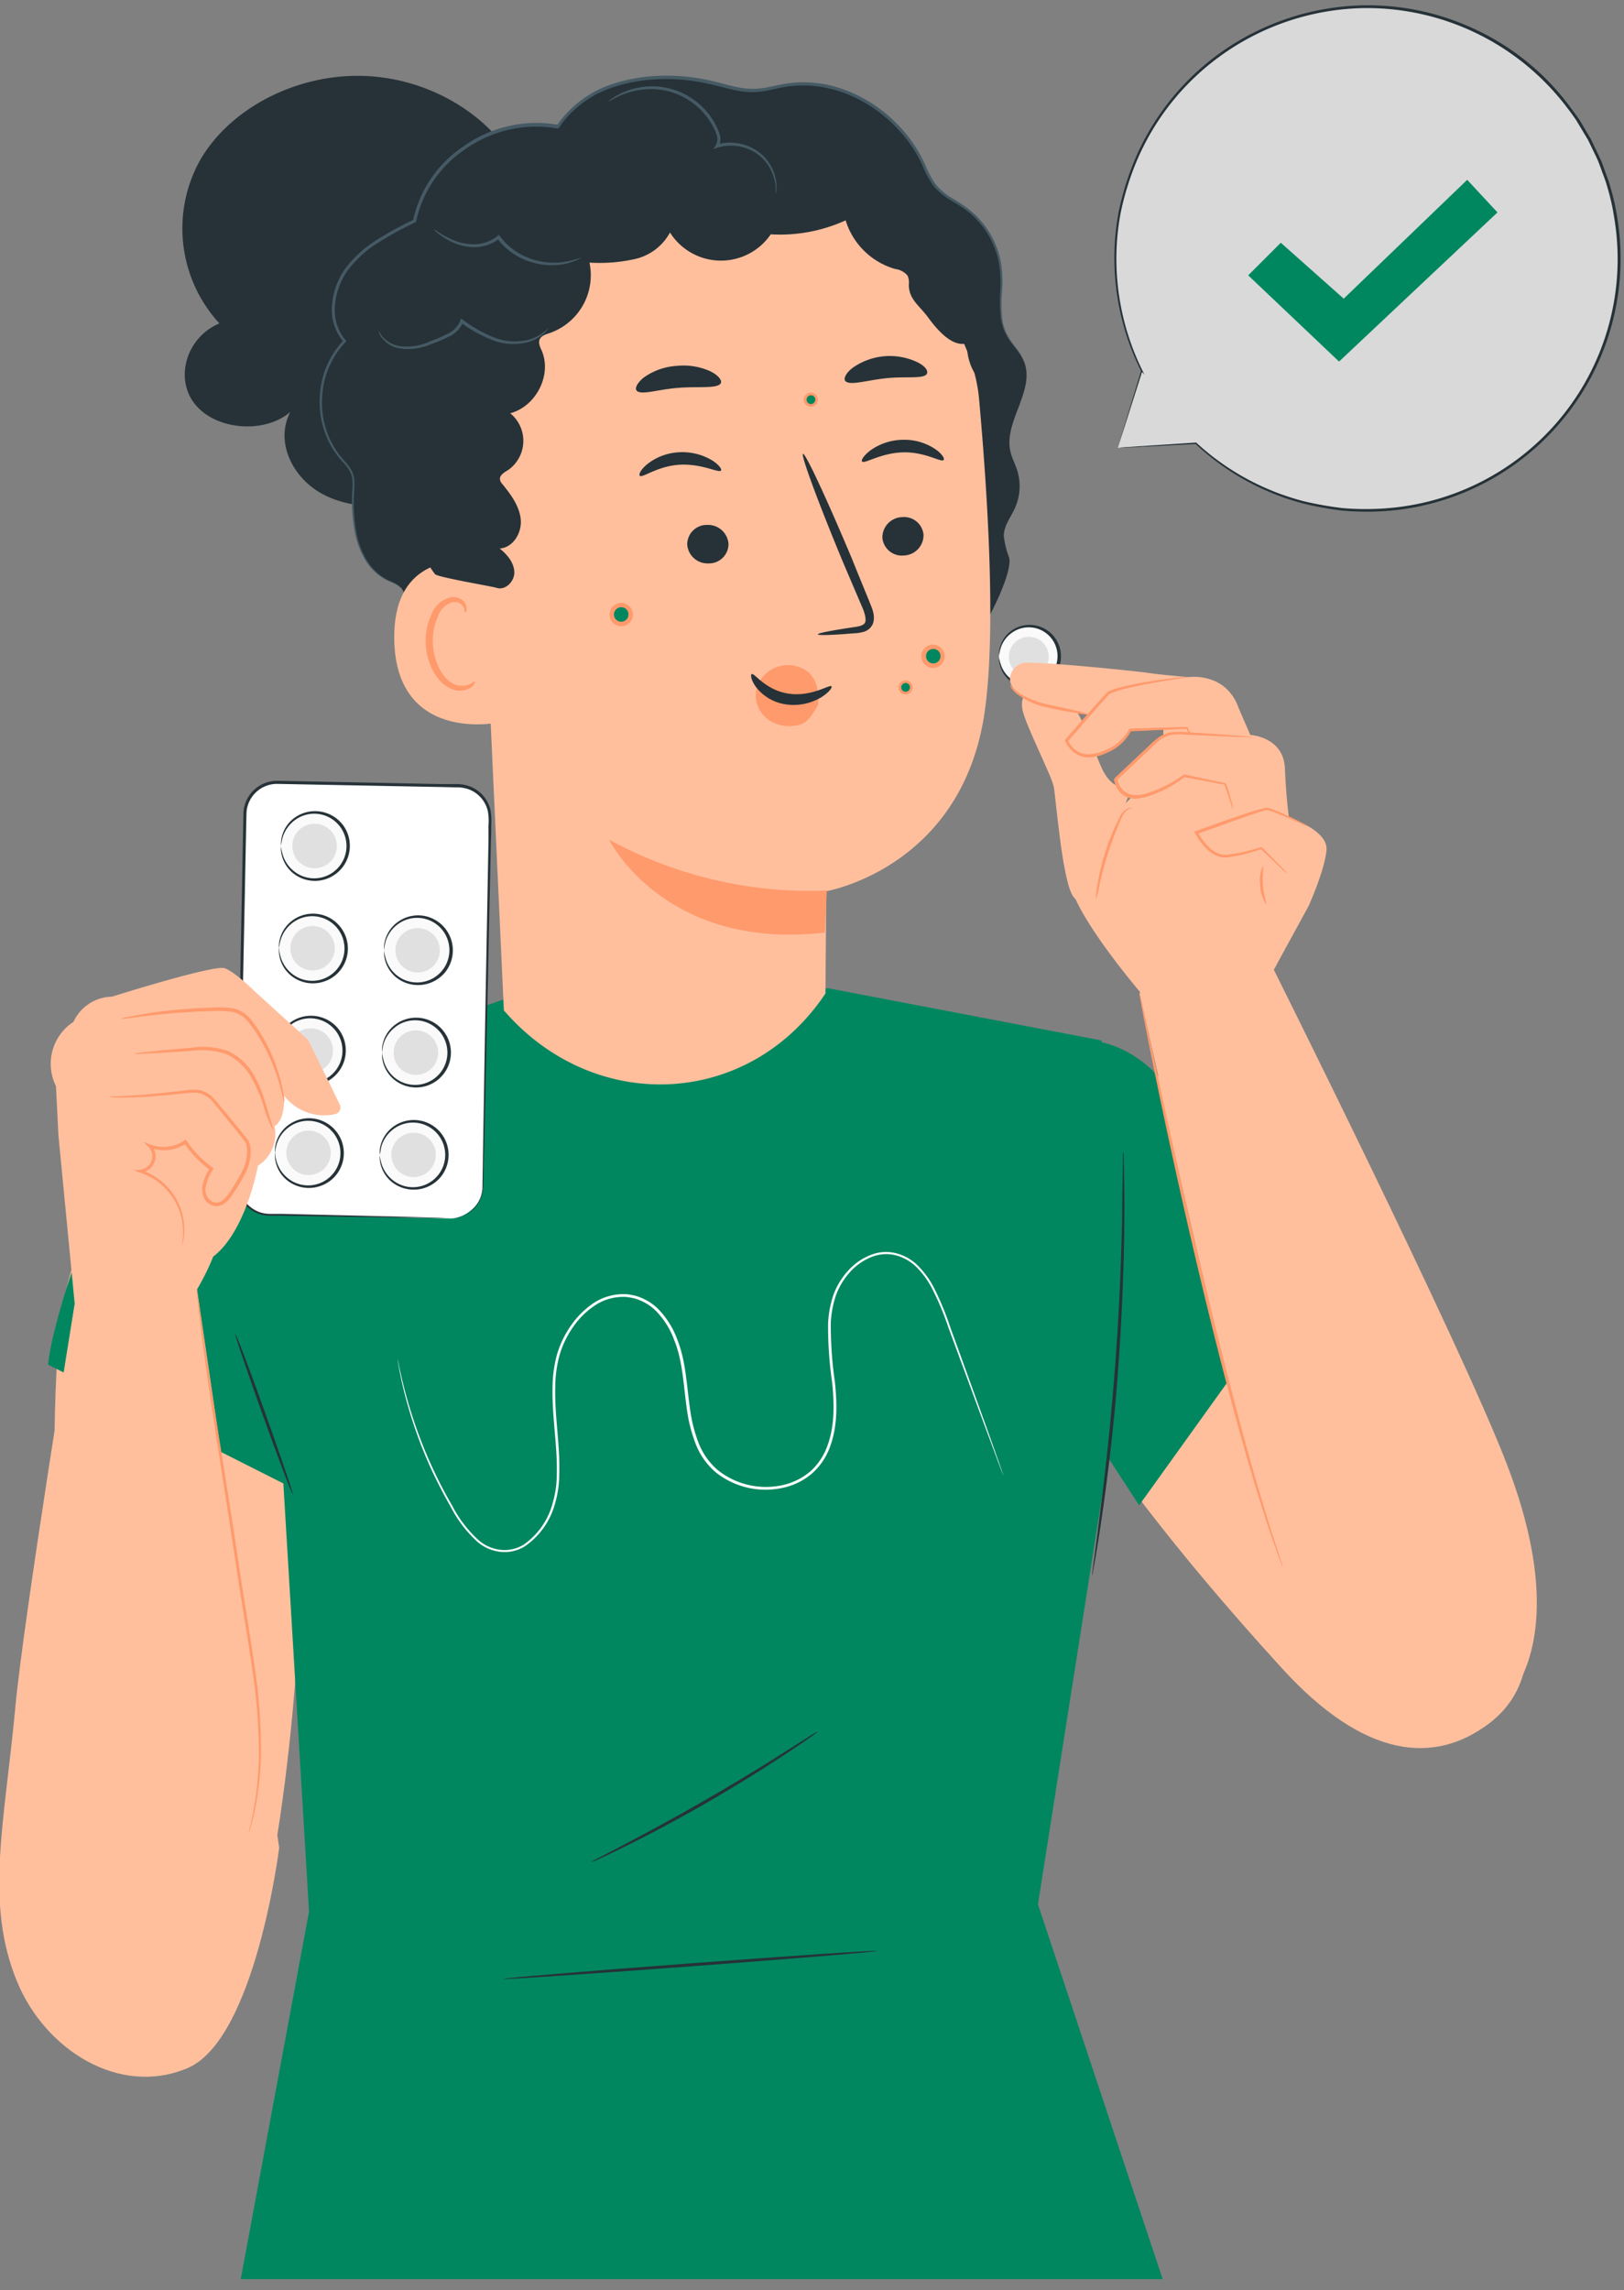 <svg xmlns="http://www.w3.org/2000/svg" viewBox="135 83 278 392"><rect x="135" y="83" width="278" height="392" fill="#808080" stroke="none"/><g id="freepik--speech-bubble--inject-19"><path d="M326.34,159.68l13.4-.78a43.19,43.19,0,1,0-9.26-12.41v0Z" style="fill:#D9D9D9"></path><path d="M326.34,159.68s.07-.27.24-.83.43-1.42.76-2.52c.69-2.26,1.7-5.58,3-9.89l.06-.19.13.15h0l-.19.13a43.28,43.28,0,0,1-4.56-20.72,42.4,42.4,0,0,1,.74-6.67,49,49,0,0,1,2-6.92,43.09,43.09,0,0,1,21.71-23.94,43.67,43.67,0,0,1,18.1-4.37,43.12,43.12,0,0,1,19.33,4.18,42.47,42.47,0,0,1,16,13.06c.52.72,1.07,1.43,1.57,2.16s.92,1.52,1.37,2.28l.69,1.14.57,1.19c.38.8.76,1.59,1.13,2.38s.62,1.64.92,2.46a21.65,21.65,0,0,1,.82,2.47,39,39,0,0,1,1.12,5.05,43.32,43.32,0,0,1-24.63,46.33A43,43,0,0,1,372,170.49a46.65,46.65,0,0,1-7.21-.09,55,55,0,0,1-6.61-1.19A42.92,42.92,0,0,1,339.67,159l.08,0-10,.52-2.55.12-.84,0,.89-.07,2.57-.17,9.94-.65h0l0,0a43,43,0,0,0,18.48,10.06,58.63,58.63,0,0,0,6.57,1.16,47.22,47.22,0,0,0,7.15.06,42.78,42.78,0,0,0,39.37-49.72,37.71,37.71,0,0,0-1.1-5,24.21,24.21,0,0,0-.81-2.45c-.31-.8-.57-1.63-.91-2.42s-.75-1.57-1.12-2.36l-.57-1.17-.68-1.13-1.35-2.25c-.5-.72-1-1.42-1.56-2.14a43,43,0,0,0-35-17A43.18,43.18,0,0,0,336.84,99a42.77,42.77,0,0,0-7.95,13.32,48.37,48.37,0,0,0-2,6.86,41.75,41.75,0,0,0-.76,6.61,43.32,43.32,0,0,0,4.42,20.61l.36.73-.54-.61h0l.19-.05-3.12,9.78-.82,2.53Z" style="fill:#263238"></path><polygon points="348.67 130.13 354.25 124.55 365.02 134.12 386.16 113.78 391.34 119.36 364.22 144.89 348.67 130.13" style="fill:#00875F"></polygon></g><g id="freepik--Character--inject-19"><path d="M309.24,306.05s7.07,20.76,45.28,62.59c14.09,15.42,26,16.43,35.34,9.4,15.65-11.81-1.41-37.06-1.41-37.06l-51-69.16c-4.3-5.83-9.73-9.36-16.4-10.38Z" style="fill:#ffbf9d"></path><path d="M188.73,306.36l-15.61-35.29s-22.54,7.07-27.41,35.94c-3.77,22.35,1.14,98.5,1.14,98.5l27.39,23.88c10.95-26,12.31-75.62,12.31-75.62Z" style="fill:#ffbf9d"></path><polygon points="334.03 473.12 312.68 408.97 324.91 331.08 323.57 261.1 276.83 252.17 221.2 254.09 173.12 270.52 182.86 326.17 187.9 410.21 176.21 473.12 334.03 473.12" style="fill:#00875F"></polygon><path d="M143.24,316.59l43.56,22L183,267.15s-26.41,8.44-32.94,25.82S143.24,316.59,143.24,316.59Z" style="fill:#00875F"></path><path d="M322.63,329.34,330,340.66l15.12-21.07L332.9,266.88s-5.62-6.63-14.4-5.83Z" style="fill:#00875F"></path><path d="M327.29,280.09a3.64,3.64,0,0,1,.06.74c0,.54,0,1.24.06,2.13,0,1.84.08,4.51.06,7.81,0,6.6-.3,15.72-1,25.76s-1.84,19.1-2.78,25.63c-.47,3.27-.89,5.91-1.21,7.72-.16.87-.28,1.57-.38,2.09a3.54,3.54,0,0,1-.17.73A5.59,5.59,0,0,1,322,352c.07-.53.16-1.23.28-2.11.25-1.88.61-4.51,1-7.74.86-6.53,1.88-15.59,2.63-25.62s1.07-19.13,1.19-25.72c0-3.26.08-5.91.11-7.81q0-1.32,0-2.13A4.35,4.35,0,0,1,327.29,280.09Z" style="fill:#263238"></path><path d="M175.28,311.35c.14-.05,2.45,6,5.16,13.62s4.81,13.74,4.67,13.79-2.45-6.05-5.16-13.62S175.14,311.4,175.28,311.35Z" style="fill:#263238"></path><path d="M285.15,416.94c0,.14-14.32,1.33-32,2.65s-32,2.28-32,2.14,14.31-1.34,32-2.66S285.14,416.79,285.15,416.94Z" style="fill:#263238"></path><path d="M275,379.38a10.61,10.61,0,0,1-1.41,1.06c-.92.67-2.28,1.59-4,2.72-3.38,2.25-8.13,5.25-13.5,8.35s-10.34,5.71-14,7.51c-1.82.9-3.3,1.61-4.33,2.08a13.58,13.58,0,0,1-1.63.69,10,10,0,0,1,1.54-.87l4.26-2.23c3.59-1.88,8.53-4.54,13.89-7.63s10.13-6,13.56-8.21l4.06-2.57A11.15,11.15,0,0,1,275,379.38Z" style="fill:#263238"></path><path d="M306.8,335.61s-.09-.19-.24-.56l-.64-1.68c-.55-1.49-1.36-3.66-2.4-6.45l-3.78-10.22c-.74-2-1.52-4.12-2.36-6.38a48,48,0,0,0-2.95-7,14.64,14.64,0,0,0-2.38-3.26,7.82,7.82,0,0,0-3.54-2.14,6.85,6.85,0,0,0-2.12-.25,7.45,7.45,0,0,0-2.13.46,9.81,9.81,0,0,0-3.7,2.55,12.24,12.24,0,0,0-2.45,4,17.15,17.15,0,0,0-.89,4.78,67.16,67.16,0,0,0,.72,10.25c.34,3.51.47,7.27-.82,10.84a11.08,11.08,0,0,1-3.16,4.7,11.35,11.35,0,0,1-5.22,2.48A13.7,13.7,0,0,1,257.5,335a12.15,12.15,0,0,1-3.47-5,25.78,25.78,0,0,1-1.47-5.95c-.58-4.05-.68-8.12-2.19-11.78a13.79,13.79,0,0,0-3.08-4.87,8.27,8.27,0,0,0-2.31-1.63,8.67,8.67,0,0,0-1.31-.51,13.15,13.15,0,0,0-1.37-.25,8.72,8.72,0,0,0-5.29,1.33,13.85,13.85,0,0,0-3.92,3.82,16.41,16.41,0,0,0-2.32,4.85,21.21,21.21,0,0,0-.72,5.24c-.1,3.52.34,6.94.56,10.29a48.71,48.71,0,0,1,.12,5,17.71,17.71,0,0,1-.71,4.78,12.9,12.9,0,0,1-5.22,7.39,6.61,6.61,0,0,1-4.23.91,7.38,7.38,0,0,1-3.8-1.67,21,21,0,0,1-4.64-6.08c-1.2-2.09-2.23-4.12-3.13-6a76.3,76.3,0,0,1-3.86-10.19c-.87-2.87-1.37-5.14-1.68-6.69-.16-.77-.25-1.36-.32-1.76s-.09-.6-.09-.6.06.2.14.59.19,1,.37,1.75c.34,1.54.88,3.8,1.77,6.65a78.49,78.49,0,0,0,3.94,10.13c.9,1.91,1.94,3.93,3.15,6a20.82,20.82,0,0,0,4.58,5.95,7,7,0,0,0,3.62,1.58,6.28,6.28,0,0,0,4-.87,12.5,12.5,0,0,0,5-7.18,17.12,17.12,0,0,0,.69-4.67,48,48,0,0,0-.14-4.92c-.23-3.33-.67-6.77-.58-10.33a21.89,21.89,0,0,1,.73-5.36,16.83,16.83,0,0,1,2.38-5,14.59,14.59,0,0,1,4.06-4,9.3,9.3,0,0,1,5.61-1.41,12.47,12.47,0,0,1,1.46.27,9.19,9.19,0,0,1,1.4.54,8.64,8.64,0,0,1,2.44,1.72,14.29,14.29,0,0,1,3.2,5.05c1.55,3.76,1.65,7.9,2.23,11.9a26,26,0,0,0,1.43,5.83,11.8,11.8,0,0,0,3.32,4.77,13.2,13.2,0,0,0,10.81,2.65,11,11,0,0,0,5-2.36,10.76,10.76,0,0,0,3-4.49c1.25-3.44,1.14-7.14.81-10.62a66.13,66.13,0,0,1-.71-10.33,17.58,17.58,0,0,1,.94-4.91,12.61,12.61,0,0,1,2.54-4.12,10.16,10.16,0,0,1,3.87-2.65,7,7,0,0,1,4.51-.21,8.15,8.15,0,0,1,3.7,2.26,15.2,15.2,0,0,1,2.43,3.35,48.68,48.68,0,0,1,2.94,7.06c.82,2.26,1.6,4.39,2.32,6.39l3.7,10.25c1,2.8,1.78,5,2.31,6.49.26.73.45,1.29.59,1.69S306.8,335.61,306.8,335.61Z" style="fill:#fff"></path><path d="M197.35,96c-11.4-.41-22.79,5.39-28,14.25a24,24,0,0,0,3.21,28.11c-5.62,2.34-7.75,9.38-4.18,13.83s11.89,5.12,16.33,1.32c-2.67,5,.27,11.33,5.66,14.14s12.45,2.41,18-.1A32.1,32.1,0,0,0,221.49,156l2.38-43.79C219.55,103,208.75,96.4,197.35,96Z" style="fill:#263238"></path><path d="M193.27,161.39a15.31,15.31,0,0,1,.7-20c-3.05-3.48-2.2-9,.64-12.67s7.17-5.83,11.35-7.89c2-10.55,13.73-18.32,24.49-16.17,5.28-8.17,17.07-9.83,26.66-7.45,2.34.57,4.69,1.35,7.1,1.25a39.14,39.14,0,0,0,5.23-.89c9.61-1.59,19.43,4.71,23.51,13.35a17.17,17.17,0,0,0,2.2,4c1.3,1.53,3.24,2.39,4.9,3.55a15,15,0,0,1,6.31,10.92c.29,3.65-.77,7.58.93,10.85.85,1.63,2.33,2.93,3,4.64,2,5-3.56,10.3-2.31,15.48.25,1.06.78,2,1.12,3.07a9.09,9.09,0,0,1-.35,6.51c-.7,1.57-1.88,3-1.92,4.73a14.5,14.5,0,0,0,.92,3.78c.76,3.1-5.7,15.34-8.39,17.13L217,199.16a15.21,15.21,0,0,1-12.38-12.53,5.35,5.35,0,0,0-.88-2.93,6.54,6.54,0,0,0-2.3-1.35c-5.41-2.6-6.3-9.69-5.95-15.56a7.25,7.25,0,0,0-.14-2.46A9,9,0,0,0,193.27,161.39Z" style="fill:#263238"></path><path d="M216.88,160.69c-.75-14.22,7.81-30.89,22.05-38.35,9-4.7,16.1-5,20.88-5.69A34.12,34.12,0,0,1,279.39,120c4.58.89,21.77,15.19,23.21,31.3,1.61,17.9,2.85,39.82,1,53.25-3.71,27-27.16,31-27.16,31s-.14,17.51-.14,17.51h0c-13.11,19.66-39.61,20.77-55.05,2.88l0-.06Z" style="fill:#ffbf9d"></path><path d="M264.37,201.83a5.22,5.22,0,0,1,1.6-3.39,5.62,5.62,0,0,1,6.65-.89c2.14,1.2,2.59,3.5,2.42,6.13h0c-1,1.61-1.73,3.19-3.64,3.5-.3,0-.6.08-.9.1a6.16,6.16,0,0,1-4.19-1.26A5.21,5.21,0,0,1,264.37,201.83Z" style="fill:#ff9a6c"></path><path d="M293.09,174.52a3.48,3.48,0,0,1-3.32,3.56,3.35,3.35,0,0,1-3.72-3,3.48,3.48,0,0,1,3.32-3.56A3.35,3.35,0,0,1,293.09,174.52Z" style="fill:#263238"></path><path d="M296.53,161.74c-.42.46-3.15-1.41-6.95-1.31s-6.55,2-7,1.58c-.21-.2.22-1,1.41-1.91a9.76,9.76,0,0,1,5.56-1.82,9.5,9.5,0,0,1,5.56,1.6C296.33,160.73,296.74,161.53,296.53,161.74Z" style="fill:#263238"></path><path d="M275,191.58c0-.21,2.33-.66,6.15-1.23,1-.12,1.89-.33,2-1s-.22-1.71-.72-2.8l-3.05-7.15c-4.24-10.18-7.34-18.56-6.92-18.72s4.2,8,8.45,18.13c1,2.52,2,4.91,2.93,7.2.4,1.07,1.06,2.27.6,3.71a2.41,2.41,0,0,1-1.56,1.42,6.81,6.81,0,0,1-1.65.26C277.42,191.72,275,191.79,275,191.58Z" style="fill:#263238"></path><path d="M276.54,235.44a72,72,0,0,1-37.28-8.72s9.41,19.08,36.93,15.91Z" style="fill:#ff9a6c"></path><path d="M293.66,147c-.62.92-3.54.38-6.94.74s-6.19,1.3-7,.5c-.35-.39,0-1.29,1.16-2.22a11,11,0,0,1,11.2-1C293.43,145.69,293.93,146.51,293.66,147Z" style="fill:#263238"></path><path d="M252.64,176.18a3.49,3.49,0,0,0,3.63,3.26,3.34,3.34,0,0,0,3.44-3.32,3.51,3.51,0,0,0-3.62-3.27A3.34,3.34,0,0,0,252.64,176.18Z" style="fill:#263238"></path><path d="M244.53,164.44c.46.42,3-1.67,6.81-1.89s6.7,1.46,7.08,1c.19-.21-.31-1-1.57-1.78a9.89,9.89,0,0,0-5.71-1.35,9.49,9.49,0,0,0-5.39,2.07C244.64,163.41,244.3,164.25,244.53,164.44Z" style="fill:#263238"></path><path d="M244,149.89c.8.8,3.67-.25,7.19-.51s6.55.17,7.18-.75c.27-.44-.25-1.26-1.61-2a11.16,11.16,0,0,0-5.94-1,10.85,10.85,0,0,0-5.63,2C244,148.61,243.64,149.5,244,149.89Z" style="fill:#263238"></path><path d="M222,186.08c-.05-2-2.54-6.67-4.58-6.93-5.43-.7-15.18,0-14.93,13.38.33,18.34,19.13,14.23,19.16,13.7S222.15,193,222,186.08Z" style="fill:#ffbf9d"></path><path d="M216.3,199.62c-.08-.06-.32.23-.87.49a3.37,3.37,0,0,1-2.45.09c-2-.68-3.73-3.72-3.88-7a10.34,10.34,0,0,1,.83-4.59,3.72,3.72,0,0,1,2.42-2.49,1.66,1.66,0,0,1,2,.84c.26.5.15.87.25.9s.4-.31.23-1.07a2,2,0,0,0-.76-1.13,2.55,2.55,0,0,0-1.82-.44,4.58,4.58,0,0,0-3.37,2.91,10.56,10.56,0,0,0-1,5.13c.19,3.69,2.19,7.12,4.92,7.84a3.61,3.61,0,0,0,3-.54C216.27,200.07,216.36,199.65,216.3,199.62Z" style="fill:#ff9a6c"></path><path d="M306.78,151.42c-3.86-2.22-6.36-5.32-6.24-9.68-2.5.79-5.13-2.31-6.66-4.4s-3.35-3.12-3.3-5.68a2.78,2.78,0,0,0-.23-1.49,3.24,3.24,0,0,0-2.08-1.12,12.45,12.45,0,0,1-8.51-8.33,27.16,27.16,0,0,1-12.82,2.39,10.32,10.32,0,0,1-17.25-.31,9.11,9.11,0,0,1-6,4.54,27.76,27.76,0,0,1-7.78.61A10.48,10.48,0,0,1,229.13,140c-.67.22-1.43.44-1.73,1.06s.07,1.38.35,2c1.75,4.16-1,9.51-5.41,10.68a6.09,6.09,0,0,1-.32,9.69c-.68.42-1.56.92-1.43,1.69a1.69,1.69,0,0,0,.43.77c1.45,1.78,2.89,3.73,3.12,6s-1.27,4.84-3.6,5c1.25,1,2.43,2.36,2.5,4s-1.55,3.25-3.08,2.72c-.66-.23-10.06-1.8-10.49-2.33-5.5-6.92,1-14.86,1.29-23.61s3.21-17.28,7.49-25a41.17,41.17,0,0,1,6.44-9A56.58,56.58,0,0,1,234.83,116c4.68-3,9.49-6,14.9-7.38,10.08-2.59,20.71.75,30.27,4.78a44.32,44.32,0,0,1,10.36,5.62,39.22,39.22,0,0,1,8.89,10.75c3.5,5.75,6.45,12,7.28,18.61" style="fill:#263238"></path><path d="M310.3,144.91a7,7,0,0,0-1.07-1.94c-.41-.6-1-1.3-1.55-2.19a8.42,8.42,0,0,1-1.14-3.4,25.17,25.17,0,0,1,0-4.54,19.68,19.68,0,0,0-.3-5.44,15.12,15.12,0,0,0-5-8.25,23.36,23.36,0,0,0-3-2.08,11.53,11.53,0,0,1-2.92-2.33,14.87,14.87,0,0,1-1.88-3.4,23.9,23.9,0,0,0-4.75-7,24.65,24.65,0,0,0-7.43-5.28,23.18,23.18,0,0,0-4.57-1.54,21.46,21.46,0,0,0-4.95-.42,24.13,24.13,0,0,0-2.53.27c-.84.14-1.66.34-2.49.5a12.3,12.3,0,0,1-5,.14c-1.69-.28-3.36-.83-5.1-1.21a33.59,33.59,0,0,0-10.86-.68,28.94,28.94,0,0,0-5.49,1.13,18.5,18.5,0,0,0-9.29,6.34l-.68.92.3-.13A21.43,21.43,0,0,0,214.42,108a20.39,20.39,0,0,0-8.73,12.78l.15-.19a61.59,61.59,0,0,0-6.5,3.57,19.74,19.74,0,0,0-5.25,4.83,12.5,12.5,0,0,0-2.27,6.4,8.54,8.54,0,0,0,2,6.15v-.31a15,15,0,0,0-4.07,9.53,15.28,15.28,0,0,0,2.2,9.06,15.63,15.63,0,0,0,1.3,1.78c.47.55,1,1.06,1.34,1.61a3.89,3.89,0,0,1,.72,1.78,11,11,0,0,1,0,1.9,29.23,29.23,0,0,0,.39,7,14.46,14.46,0,0,0,2,5.25,9.27,9.27,0,0,0,3,2.9c1,.59,1.85.81,2.33,1.14a3.29,3.29,0,0,1,.7.54,2.19,2.19,0,0,0-.66-.6c-.48-.35-1.35-.6-2.3-1.2a9.12,9.12,0,0,1-2.9-2.89,14.3,14.3,0,0,1-1.91-5.19,29.88,29.88,0,0,1-.33-6.89,10.65,10.65,0,0,0,0-2,4.14,4.14,0,0,0-.77-1.94,21,21,0,0,0-1.35-1.64,13.72,13.72,0,0,1-1.25-1.74,14.83,14.83,0,0,1-2.1-8.84,14.54,14.54,0,0,1,4-9.24l.14-.15-.13-.16a8,8,0,0,1-1.84-5.83,12,12,0,0,1,2.2-6.13,19.09,19.09,0,0,1,5.13-4.69,60.07,60.07,0,0,1,6.44-3.53l.12,0,0-.13a19.88,19.88,0,0,1,8.51-12.44A20.93,20.93,0,0,1,230.4,105l.18,0,.11-.16c.22-.29.44-.59.65-.89a18,18,0,0,1,9-6.14,28.47,28.47,0,0,1,5.37-1.11,32.77,32.77,0,0,1,10.67.67c1.72.36,3.4.91,5.14,1.2a12.94,12.94,0,0,0,2.64.2,15.71,15.71,0,0,0,2.58-.35c.84-.17,1.66-.36,2.48-.51s1.63-.24,2.45-.26a19.84,19.84,0,0,1,4.82.4A22.35,22.35,0,0,1,281,99.52a24.44,24.44,0,0,1,7.3,5.16,23.29,23.29,0,0,1,4.69,6.83,15.3,15.3,0,0,0,1.95,3.49,11.88,11.88,0,0,0,3,2.4,23.83,23.83,0,0,1,3,2,15,15,0,0,1,2.33,2.46,14.75,14.75,0,0,1,2.61,5.58,19.49,19.49,0,0,1,.34,5.36,25.37,25.37,0,0,0,.09,4.58,8.43,8.43,0,0,0,1.22,3.45c.58.91,1.17,1.59,1.6,2.17a11.64,11.64,0,0,1,.9,1.38A5.33,5.33,0,0,0,310.3,144.91Z" style="fill:#455a64"></path><path d="M239.16,100.41s.49-.29,1.39-.75a12.77,12.77,0,0,1,4.07-1.27,12,12,0,0,1,12,5.53,9.89,9.89,0,0,1,1,2,2.26,2.26,0,0,1-.08,1.93l-.44.64.75-.23a8,8,0,0,1,5.83.52,7.44,7.44,0,0,1,3.28,3.31,7.84,7.84,0,0,1,.82,3c0,.74,0,1.14,0,1.14s0-.09.08-.29a6.82,6.82,0,0,0,.07-.85,7.38,7.38,0,0,0-.69-3.15,7.59,7.59,0,0,0-3.38-3.57,8.34,8.34,0,0,0-6.22-.62l.32.4a2.73,2.73,0,0,0,.16-2.39,10.67,10.67,0,0,0-1.05-2.18,12.48,12.48,0,0,0-6.05-5,12.27,12.27,0,0,0-6.45-.63,12,12,0,0,0-4.11,1.47,8.87,8.87,0,0,0-1,.66A1.56,1.56,0,0,0,239.16,100.41Z" style="fill:#455a64"></path><path d="M209.26,122.28a2.9,2.9,0,0,0,.68.63,11.78,11.78,0,0,0,2.16,1.39,9.34,9.34,0,0,0,3.78,1,6.87,6.87,0,0,0,4.63-1.5l-.42-.06.57.74c.21.24.44.47.67.71a11.44,11.44,0,0,0,4.77,2.72,11.69,11.69,0,0,0,4.49.43,10.56,10.56,0,0,0,2.95-.73,3.91,3.91,0,0,0,1-.54,17,17,0,0,1-3.94.88,12.21,12.21,0,0,1-4.31-.52,11.38,11.38,0,0,1-4.52-2.63c-.21-.23-.43-.44-.63-.67l-.54-.69-.2-.25-.22.19a6.42,6.42,0,0,1-4.25,1.43,9.28,9.28,0,0,1-3.62-.84C210.32,123.07,209.32,122.19,209.26,122.28Z" style="fill:#455a64"></path><path d="M199.81,139.55s0,.12.05.33a3,3,0,0,0,.45.88,5,5,0,0,0,3.08,1.88,9.79,9.79,0,0,0,5.35-.71,30.52,30.52,0,0,0,2.93-1.22,5,5,0,0,0,2.53-2.38c0-.1.08-.2.11-.29l-.44.14a22,22,0,0,0,5.67,3.12,9.94,9.94,0,0,0,5.29.39,7,7,0,0,0,3.21-1.53,3.92,3.92,0,0,0,.66-.7c.13-.18.19-.27.18-.28s-.33.32-1,.81a7.41,7.41,0,0,1-3.15,1.32,9.75,9.75,0,0,1-5-.49,22.45,22.45,0,0,1-5.5-3.09l-.31-.22-.13.37-.09.25a4.61,4.61,0,0,1-2.27,2.1,30.29,30.29,0,0,1-2.86,1.22,9.54,9.54,0,0,1-5.08.81,5,5,0,0,1-3-1.63A7.39,7.39,0,0,1,199.81,139.55Z" style="fill:#455a64"></path><path d="M263.67,198.39c.45-.29,2.32,2.74,6.3,3.34s7.08-1.65,7.37-1.24c.16.16-.38,1-1.76,1.87a9.22,9.22,0,0,1-6.05,1.21,7.87,7.87,0,0,1-5.07-2.91C263.56,199.45,263.45,198.5,263.67,198.39Z" style="fill:#263238"></path><path d="M296.71,195.29a2,2,0,1,1-2-1.95A2,2,0,0,1,296.71,195.29Z" style="fill:#ff9a6c"></path><path d="M296,195.29a1.24,1.24,0,1,1-1.24-1.21A1.23,1.23,0,0,1,296,195.29Z" style="fill:#00875F"></path><path d="M243.34,188.14a2,2,0,1,1-2-1.94A2,2,0,0,1,243.34,188.14Z" style="fill:#ff9a6c"></path><path d="M242.58,188.14a1.24,1.24,0,1,1-1.24-1.2A1.22,1.22,0,0,1,242.58,188.14Z" style="fill:#00875F"></path><path d="M291.23,200.64a1.21,1.21,0,1,1-1.21-1.18A1.2,1.2,0,0,1,291.23,200.64Z" style="fill:#ff9a6c"></path><path d="M290.77,200.64a.75.75,0,1,1-.75-.73A.73.73,0,0,1,290.77,200.64Z" style="fill:#00875F"></path><path d="M275,151.39a1.21,1.21,0,1,1-1.21-1.18A1.19,1.19,0,0,1,275,151.39Z" style="fill:#ff9a6c"></path><path d="M274.57,151.39a.75.75,0,1,1-.75-.73A.74.74,0,0,1,274.57,151.39Z" style="fill:#00875F"></path><rect x="160.3" y="233.25" width="74.05" height="41.97" rx="5.48" transform="translate(-60.75 446.52) rotate(-88.87)" style="fill:#fff"></rect><path d="M212.1,291.57a6.84,6.84,0,0,0,2.19-.47,5.6,5.6,0,0,0,2.13-1.63,5.47,5.47,0,0,0,1.17-3.42c.09-5.65.22-13.8.39-23.85s.4-22.07.64-35.38c0-.83,0-1.67,0-2.51a9.61,9.61,0,0,0-.11-2.47,5.25,5.25,0,0,0-3.06-3.65,6,6,0,0,0-2.47-.42l-2.66-.06-5.38-.1-22.43-.43a5.23,5.23,0,0,0-4.56,2.51,5.13,5.13,0,0,0-.76,2.56l-.06,2.81c-.08,3.74-.15,7.43-.22,11.05-.15,7.25-.29,14.24-.43,20.9s-.27,13-.4,18.9q-.09,4.44-.18,8.57a10.13,10.13,0,0,0,.07,2,5.3,5.3,0,0,0,.7,1.78,5.4,5.4,0,0,0,2.88,2.26,5.64,5.64,0,0,0,1.78.26l1.82,0,3.5.08,6.41.15,10.26.24,6.48.18,1.69.06a4.92,4.92,0,0,1,.57,0h-2.26l-6.49-.08-10.26-.15-6.41-.11-3.49-.06-1.82,0a6.24,6.24,0,0,1-1.9-.27,5.78,5.78,0,0,1-3.09-2.41,5.49,5.49,0,0,1-.75-1.91,9.7,9.7,0,0,1-.09-2.08c.05-2.74.1-5.6.15-8.56.11-5.93.23-12.25.35-18.91s.26-13.65.4-20.9c.07-3.62.14-7.31.21-11l.06-2.82a5.71,5.71,0,0,1,.83-2.81,5.77,5.77,0,0,1,5-2.77l22.43.45,5.38.11,2.66,0a6.62,6.62,0,0,1,2.66.47,5.75,5.75,0,0,1,3.34,4,10.84,10.84,0,0,1,.12,2.59c0,.84,0,1.68-.05,2.51-.29,13.31-.54,25.3-.76,35.37s-.42,18.2-.55,23.85a5.66,5.66,0,0,1-1.25,3.52,5.39,5.39,0,0,1-3.86,2Z" style="fill:#263238"></path><path d="M183.1,227.68A5.76,5.76,0,1,0,189,222,5.75,5.75,0,0,0,183.1,227.68Z" style="fill:#fafafa"></path><path d="M183.1,227.68s0-.12,0-.37a4.5,4.5,0,0,1,.14-1.05,5.65,5.65,0,0,1,2.14-3.25,6,6,0,0,1,8.42,1.33,6,6,0,0,1-3,9.13,5.94,5.94,0,0,1-5.62-1,5.74,5.74,0,0,1-2-3.33,4.1,4.1,0,0,1-.09-1.07c0-.24,0-.37,0-.37s0,.52.25,1.39a5.72,5.72,0,0,0,2.05,3.09,5.53,5.53,0,1,0,.17-8.86,5.81,5.81,0,0,0-2.17,3C183.15,227.17,183.15,227.69,183.1,227.68Z" style="fill:#263238"></path><path d="M192.66,227.87a3.81,3.81,0,1,1-3.73-3.87A3.81,3.81,0,0,1,192.66,227.87Z" style="fill:#e0e0e0"></path><path d="M182.75,245.19a5.76,5.76,0,1,0,5.87-5.64A5.76,5.76,0,0,0,182.75,245.19Z" style="fill:#fafafa"></path><path d="M182.75,245.19a1.46,1.46,0,0,1,0-.37,4.38,4.38,0,0,1,.13-1,5.76,5.76,0,0,1,2.15-3.25,5.95,5.95,0,0,1,8.41,1.33,5.95,5.95,0,0,1-.14,7.11,5.88,5.88,0,0,1-2.84,2,5.94,5.94,0,0,1-5.62-1,5.66,5.66,0,0,1-2-3.33,4.71,4.71,0,0,1-.1-1.07,1.38,1.38,0,0,1,0-.37c.06,0,0,.52.25,1.39a5.78,5.78,0,0,0,2.05,3.09,5.53,5.53,0,1,0,.18-8.86,5.7,5.7,0,0,0-2.17,3C182.8,244.68,182.81,245.2,182.75,245.19Z" style="fill:#263238"></path><path d="M192.31,245.38a3.8,3.8,0,1,1-3.73-3.87A3.81,3.81,0,0,1,192.31,245.38Z" style="fill:#e0e0e0"></path><path d="M200.73,245.55a5.76,5.76,0,1,0,5.87-5.64A5.75,5.75,0,0,0,200.73,245.55Z" style="fill:#fafafa"></path><path d="M200.73,245.55s0-.13,0-.37a4.51,4.51,0,0,1,.14-1.06,5.74,5.74,0,0,1,2.15-3.25,5.91,5.91,0,0,1,5.65-.8,6,6,0,0,1,2.62,9.24,6,6,0,0,1-8.46,1,5.74,5.74,0,0,1-2-3.33,5.19,5.19,0,0,1-.09-1.06c0-.25,0-.37,0-.37s0,.51.25,1.38A5.68,5.68,0,0,0,203,250a5.53,5.53,0,1,0,.17-8.85,5.71,5.71,0,0,0-2.16,3C200.78,245,200.78,245.55,200.73,245.55Z" style="fill:#263238"></path><path d="M210.29,245.74a3.8,3.8,0,1,1-3.73-3.88A3.79,3.79,0,0,1,210.29,245.74Z" style="fill:#e0e0e0"></path><path d="M182.41,262.7a5.76,5.76,0,1,0,5.87-5.64A5.75,5.75,0,0,0,182.41,262.7Z" style="fill:#fafafa"></path><path d="M182.41,262.71a1,1,0,0,1,0-.38,4.5,4.5,0,0,1,.14-1.05,5.68,5.68,0,0,1,2.14-3.25,6,6,0,0,1,8.42,1.33,6,6,0,0,1-3,9.13,5.94,5.94,0,0,1-5.62-1,5.74,5.74,0,0,1-2-3.33,4.1,4.1,0,0,1-.09-1.07c0-.24,0-.37,0-.36s0,.51.25,1.38a5.72,5.72,0,0,0,2.05,3.09,5.53,5.53,0,1,0,.17-8.86,5.81,5.81,0,0,0-2.17,3C182.46,262.19,182.46,262.71,182.41,262.71Z" style="fill:#263238"></path><path d="M192,262.89a3.81,3.81,0,1,1-3.73-3.87A3.81,3.81,0,0,1,192,262.89Z" style="fill:#e0e0e0"></path><path d="M200.39,263.06a5.76,5.76,0,1,0,5.87-5.64A5.75,5.75,0,0,0,200.39,263.06Z" style="fill:#fafafa"></path><path d="M200.39,263.06s0-.13,0-.37a4.51,4.51,0,0,1,.14-1.06,5.71,5.71,0,0,1,2.14-3.25,5.94,5.94,0,0,1,8.41,1.33,5.95,5.95,0,0,1-.14,7.11,5.94,5.94,0,0,1-8.45,1,5.74,5.74,0,0,1-2-3.33,4.06,4.06,0,0,1-.09-1.06c0-.25,0-.37,0-.37s0,.51.25,1.38a5.71,5.71,0,0,0,2,3.09,5.53,5.53,0,1,0,.18-8.85,5.79,5.79,0,0,0-2.17,3C200.43,262.55,200.44,263.06,200.39,263.06Z" style="fill:#263238"></path><path d="M210,263.25a3.81,3.81,0,1,1-3.73-3.88A3.8,3.8,0,0,1,210,263.25Z" style="fill:#e0e0e0"></path><path d="M182.06,280.22a5.76,5.76,0,1,0,5.87-5.65A5.78,5.78,0,0,0,182.06,280.22Z" style="fill:#fafafa"></path><path d="M182.06,280.22a1.67,1.67,0,0,1,0-.38,4.38,4.38,0,0,1,.13-1,5.76,5.76,0,0,1,2.15-3.25,5.95,5.95,0,0,1,8.41,1.33,5.95,5.95,0,0,1-.14,7.11,5.88,5.88,0,0,1-2.84,2,5.94,5.94,0,0,1-5.62-1,5.66,5.66,0,0,1-2-3.33,4.71,4.71,0,0,1-.1-1.07,1.17,1.17,0,0,1,0-.36c.06,0,0,.51.25,1.38a5.84,5.84,0,0,0,2.05,3.09,5.53,5.53,0,1,0,.18-8.86,5.7,5.7,0,0,0-2.17,3C182.11,279.7,182.12,280.22,182.06,280.22Z" style="fill:#263238"></path><path d="M191.62,280.4a3.8,3.8,0,1,1-3.72-3.87A3.8,3.8,0,0,1,191.62,280.4Z" style="fill:#e0e0e0"></path><path d="M200,280.57a5.76,5.76,0,1,0,5.87-5.64A5.76,5.76,0,0,0,200,280.57Z" style="fill:#fafafa"></path><path d="M200,280.57s0-.13,0-.37a4,4,0,0,1,.13-1.06,5.74,5.74,0,0,1,2.15-3.25,5.95,5.95,0,0,1,8.41,1.33,6,6,0,0,1-.14,7.11,6,6,0,0,1-8.46,1,5.66,5.66,0,0,1-2-3.33,4.68,4.68,0,0,1-.1-1.06c0-.25,0-.37,0-.37s0,.51.25,1.39a5.75,5.75,0,0,0,2.05,3.09,5.53,5.53,0,1,0,.17-8.86,5.71,5.71,0,0,0-2.16,3C200.09,280.06,200.1,280.57,200,280.57Z" style="fill:#263238"></path><path d="M209.6,280.76a3.8,3.8,0,1,1-3.73-3.88A3.79,3.79,0,0,1,209.6,280.76Z" style="fill:#e0e0e0"></path><path d="M193.14,272l-5.39-11-9.1-8.27s-3.4-3.37-5.21-4-19.27,4.87-19.27,4.87a7.4,7.4,0,0,0-6.59,4.31,8.57,8.57,0,0,0-3,11l.42,8.41,2.8,29-2.2,13.78s11.37-6.56,16.84-9.54,9.05-12.46,9.05-12.46c5.67-4.35,7.66-15.55,7.66-15.55a6.48,6.48,0,0,0,2.85-6.77c2-1.29,1.59-5.28,1.59-5.28a8.66,8.66,0,0,0,8.71,3.22A1.18,1.18,0,0,0,193.14,272Z" style="fill:#ffbf9d"></path><path d="M153.67,270.72a4.22,4.22,0,0,1,.84-.05l2.4-.11c2.08-.1,5.08-.37,8.79-.8l1.42-.17a6.47,6.47,0,0,1,1.54-.06A4.61,4.61,0,0,1,171.6,271l4.48,5.4c.39.48.79,1,1.17,1.48a4.27,4.27,0,0,1,.29.41,1.36,1.36,0,0,1,.14.27l.07.25a5.49,5.49,0,0,1,.16,1,8.07,8.07,0,0,1-.92,4,31.29,31.29,0,0,1-2.11,3.55,6.07,6.07,0,0,1-1.45,1.65,2.32,2.32,0,0,1-2.32.25,2.57,2.57,0,0,1-1.27-1.39,3.76,3.76,0,0,1-.2-1.81,8.61,8.61,0,0,1,1.29-3.14l.08.4a18.77,18.77,0,0,1-4.52-4.69l.42.08a6.87,6.87,0,0,1-6.35.7l.3-.44a2.81,2.81,0,0,1-1.81,4.74l.06-.48a11.07,11.07,0,0,1,5.38,3.94,10.66,10.66,0,0,1,1.94,4.7,10.48,10.48,0,0,1,0,3.24c-.07.37-.13.64-.18.83s-.08.27-.1.27a12.91,12.91,0,0,0,0-4.29,10.59,10.59,0,0,0-2-4.51,10.7,10.7,0,0,0-5.22-3.71l-1.14-.37,1.2-.11a2.38,2.38,0,0,0,1.92-1.41,2.34,2.34,0,0,0-.47-2.46l-.88-.91,1.18.46a6.32,6.32,0,0,0,5.81-.68l.25-.16.16.24a18.47,18.47,0,0,0,4.39,4.53l.23.16-.14.24a8,8,0,0,0-1.21,2.91,2.37,2.37,0,0,0,1.12,2.55,1.66,1.66,0,0,0,1.7-.19,5.44,5.44,0,0,0,1.29-1.48,30.73,30.73,0,0,0,2.08-3.48,7.44,7.44,0,0,0,.88-3.65,4.48,4.48,0,0,0-.15-.89l0-.22a.7.7,0,0,0-.08-.14,2.86,2.86,0,0,0-.26-.38c-.36-.49-.76-1-1.14-1.46-1.56-1.9-3-3.71-4.42-5.41a4.2,4.2,0,0,0-2.61-1.34,7,7,0,0,0-1.44.05l-1.43.14c-3.71.38-6.73.59-8.82.62-1,0-1.86,0-2.41,0A4,4,0,0,1,153.67,270.72Z" style="fill:#ff9a6c"></path><path d="M181.81,276.57a21.55,21.55,0,0,1-1.73-4.39,26,26,0,0,0-2-4.63,9.63,9.63,0,0,0-4.32-4.11,13.25,13.25,0,0,0-6-.56l-5.1.33c-1.45.08-2.63.14-3.44.17a4.64,4.64,0,0,1-1.27,0,5.53,5.53,0,0,1,1.25-.21c.81-.1,2-.23,3.43-.37l5.09-.46a13.43,13.43,0,0,1,6.32.56,10,10,0,0,1,4.57,4.39,23.18,23.18,0,0,1,1.92,4.79c.38,1.29.71,2.39,1,3.3A6.87,6.87,0,0,1,181.81,276.57Z" style="fill:#ff9a6c"></path><path d="M183.66,271.73c-.11,0-.38-2.12-1.54-5.36a32.4,32.4,0,0,0-2.56-5.44,23.86,23.86,0,0,0-2-2.92,4.72,4.72,0,0,0-3-1.83,21.82,21.82,0,0,0-3.79-.08c-1.23,0-2.43.08-3.57.15-2.27.14-4.32.33-6,.52s-3.1.38-4.06.5a6.41,6.41,0,0,1-1.5.14,7,7,0,0,1,1.46-.38c.95-.19,2.33-.45,4-.7s3.77-.48,6.05-.65c1.15-.09,2.35-.15,3.6-.19a22.31,22.31,0,0,1,3.9.07,4.91,4.91,0,0,1,1.93.72,6.53,6.53,0,0,1,1.47,1.34,24,24,0,0,1,2,3,29.93,29.93,0,0,1,2.48,5.59,27.34,27.34,0,0,1,1,4A5.87,5.87,0,0,1,183.66,271.73Z" style="fill:#ff9a6c"></path><path d="M147.77,306.27s-8.73,53.7-10.15,69c-1.84,19.85-5.27,33.39.3,46.92,4.81,11.69,17.52,19.74,29.16,14.82s15.71-37.73,15.71-37.73l-14.07-95.62Z" style="fill:#ffbf9d"></path><path d="M177.61,396.86s0-.08,0-.24.08-.42.14-.7c.12-.61.39-1.5.57-2.68a54.54,54.54,0,0,0,1-10,99.63,99.63,0,0,0-1.19-14.87c-.79-5.57-1.89-11.66-2.83-18.1-1.93-12.86-3.83-24.47-5-32.92-.59-4.22-1-7.64-1.27-10-.12-1.15-.21-2.06-.28-2.73,0-.29,0-.52-.06-.71a.81.81,0,0,1,0-.25,1.17,1.17,0,0,1,.05.24c0,.19.07.42.11.71.09.66.22,1.57.38,2.71.32,2.36.8,5.78,1.43,10,1.25,8.42,3.22,20,5.14,32.89.94,6.43,2,12.53,2.8,18.12a95.18,95.18,0,0,1,1.08,14.94,51.42,51.42,0,0,1-1.15,10c-.21,1.18-.52,2.06-.67,2.67l-.19.69C177.65,396.79,177.62,396.87,177.61,396.86Z" style="fill:#ff9a6c"></path><path d="M352.13,247.13s32.76,65.55,40.82,86.5,5.32,33.4.6,39.71-27.32-1.72-28.3-2.25c-4.3-2.35-13.2-21.07-13.2-21.07l-22-97.09Z" style="fill:#ffbf9d"></path><path d="M354.52,351.12a1.47,1.47,0,0,1-.11-.24l-.27-.71c-.24-.68-.58-1.61-1-2.78-.89-2.41-2-5.95-3.35-10.33-2.67-8.77-5.92-21-9.17-34.61s-5.93-26-7.78-35c-.93-4.49-1.65-8.12-2.13-10.64l-.54-2.9c-.05-.31-.09-.56-.12-.76a.86.86,0,0,1,0-.26.76.76,0,0,1,.08.25c0,.2.1.44.17.75.16.7.37,1.66.64,2.88l2.29,10.61c1.94,8.95,4.67,21.31,7.93,34.91s6.43,25.84,9,34.63c1.31,4.39,2.36,7.94,3.19,10.36.39,1.19.69,2.13.91,2.81l.22.73A.88.88,0,0,1,354.52,351.12Z" style="fill:#ff9a6c"></path><path d="M311.08,201.24s-1.49.72-1.06,3.19,5,11.35,5.36,13.23,1.36,14.86,3.07,18.34,2.54-3.75,2.54-3.75l6.66-11.64,1.35-3.43s-3,2.29-5.36-2.61c-1.21-2.57-2.75-7.73-5.16-11.11S313.45,199.59,311.08,201.24Z" style="fill:#ffbf9d"></path><path d="M323.41,204.83a10.07,10.07,0,0,1-2.2-.2,28.32,28.32,0,0,1-5.24-1.11,17.9,17.9,0,0,1-4.84-2.33A4.44,4.44,0,0,1,310,200a1.1,1.1,0,0,1-.21-.58,6,6,0,0,0,1.57,1.47,23.14,23.14,0,0,0,4.79,2.14,45.16,45.16,0,0,0,5.14,1.24A8.54,8.54,0,0,1,323.41,204.83Z" style="fill:#ff9a6c"></path><path d="M306,195.42a5.16,5.16,0,1,0,5.16-5.16A5.16,5.16,0,0,0,306,195.42Z" style="fill:#fafafa"></path><path d="M306,195.42s0-.11,0-.33a3.71,3.71,0,0,1,.1-1,5.12,5.12,0,0,1,1.86-3,5.34,5.34,0,0,1,5.08-.82,5.27,5.27,0,0,1,2.52,1.87,5.36,5.36,0,0,1,0,6.4,5.27,5.27,0,0,1-2.52,1.87,5.34,5.34,0,0,1-5.08-.82,5.12,5.12,0,0,1-1.86-3,3.71,3.71,0,0,1-.1-.95c0-.22,0-.33,0-.33s0,.46.26,1.23a5,5,0,0,0,1.89,2.72,4.93,4.93,0,1,0,0-7.9,5.06,5.06,0,0,0-1.89,2.71C306,195,306,195.42,306,195.42Z" style="fill:#263238"></path><path d="M314.52,195.42a3.41,3.41,0,1,1-3.41-3.41A3.41,3.41,0,0,1,314.52,195.42Z" style="fill:#e0e0e0"></path><path d="M307.91,198.9a3,3,0,0,1,2.18-2.42c1.87-.39,19.56,1.4,21.59,1.72s6.78.7,6.78.7,6.39-.94,8.57,5.3l2,4.6s5.69.31,5.92,5.69.7,8.49.7,8.49,6.74,2.07,6.42,5.57S359,238.1,359,238.1l-5.26,9.63a15.48,15.48,0,0,1-14.5,8.67h-6S319,240.55,318,233.52s8-11.3,8-11.3l8-8.17.18-7s-17.05-1.95-20.64-3.44S307.71,201.21,307.91,198.9Z" style="fill:#ffbf9d"></path><path d="M351.2,231.22a11,11,0,0,0,.58,6.59" style="fill:#ffbf9d"></path><path d="M351.78,237.81a5.68,5.68,0,0,1-1.06-3.23,5.78,5.78,0,0,1,.48-3.36c.15,0-.13,1.51,0,3.32S351.92,237.75,351.78,237.81Z" style="fill:#ff9a6c"></path><path d="M338.19,198.88s-10.52,1.23-13.42,2.69c-.29.15-7.23,8.17-7.23,8.17a4.32,4.32,0,0,0,5.65,2.35c4.21-1.38,5.26-4.14,5.26-4.14l9.74-.35,2.27,4.49" style="fill:#ffbf9d"></path><path d="M340.46,212.09a7.14,7.14,0,0,1-.67-1.14l-1.73-3.28.14.09-9.75.42.21-.15a8.18,8.18,0,0,1-4.18,3.83,7.84,7.84,0,0,1-3,.79,4.25,4.25,0,0,1-3-1.17,4.84,4.84,0,0,1-1.15-1.64l-.06-.14.1-.13c2.26-2.6,4.41-5.06,6.4-7.25.25-.28.49-.54.76-.82s.36-.19.53-.29a5.27,5.27,0,0,1,.51-.19,17.85,17.85,0,0,1,2-.56c1.29-.3,2.49-.53,3.58-.71,2.19-.37,4-.59,5.2-.73.61-.07,1.09-.11,1.41-.13a1.41,1.41,0,0,1,.49,0,2.41,2.41,0,0,1-.48.11l-1.4.23c-1.21.19-3,.47-5.16.88-1.08.2-2.27.45-3.53.77a15.65,15.65,0,0,0-1.93.57,4.78,4.78,0,0,0-.48.19c-.13.07-.37.13-.4.21-.23.24-.48.52-.72.79-2,2.21-4.1,4.68-6.35,7.28l0-.26a4.55,4.55,0,0,0,1,1.45,3.66,3.66,0,0,0,2.66,1,7.4,7.4,0,0,0,2.8-.73,7.89,7.89,0,0,0,4-3.53l.07-.15h.14l9.75-.27h.1l0,.09c.67,1.38,1.2,2.5,1.61,3.34A9.78,9.78,0,0,1,340.46,212.09Z" style="fill:#ff9a6c"></path><path d="M349.36,209.19l-12.57-.7a5.45,5.45,0,0,0-4,1.48l-6.79,6.4a3.48,3.48,0,0,0,4.42,2.9,20.52,20.52,0,0,0,7.28-3.52s6.73,1.38,6.94,1.38a35.21,35.21,0,0,1,1.45,4.35" style="fill:#ffbf9d"></path><path d="M346.05,221.48a4.77,4.77,0,0,1-.3-.78c-.19-.58-.44-1.32-.75-2.24-.08-.24-.18-.49-.27-.75s-.11-.26-.16-.38-.05-.08,0-.06a0,0,0,0,0,.06,0h-.06l-.22,0-2-.37-4.73-.9.18,0a21.23,21.23,0,0,1-5.88,3.18,11.45,11.45,0,0,1-1.79.46,3.92,3.92,0,0,1-1.95-.09,3.32,3.32,0,0,1-1.66-1.17,4.72,4.72,0,0,1-.82-1.89l0-.13.1-.1L326,216l3.83-3.6,1.82-1.71a13.56,13.56,0,0,1,1.86-1.59,5.6,5.6,0,0,1,2.22-.79,11.33,11.33,0,0,1,2.19,0l3.86.24,5.57.4,1.52.13a2.22,2.22,0,0,1,.52.08,1.66,1.66,0,0,1-.53,0l-1.52,0-5.58-.23-3.86-.18a11.34,11.34,0,0,0-2.1,0,5.43,5.43,0,0,0-2,.75,13.66,13.66,0,0,0-1.76,1.54l-1.82,1.72-3.82,3.61-.19.18.08-.23a3.3,3.3,0,0,0,2.11,2.65,5.8,5.8,0,0,0,3.43-.35,21.29,21.29,0,0,0,5.77-3l.08-.06.1,0,4.67,1,1.94.41.22.05h.06a.34.34,0,0,1,.14.08c.07.08.05.09.08.14s.12.28.17.41l.25.77c.3,1,.51,1.75.64,2.28A4.35,4.35,0,0,1,346.05,221.48Z" style="fill:#ff9a6c"></path><path d="M359.08,224.55s-6.27-3.14-7.3-3.07-12,4.06-12,4.06,2.18,4.43,5.35,4a30.2,30.2,0,0,0,5.79-1.38l4.5,4.41" style="fill:#ffbf9d"></path><path d="M355.44,232.59a8.89,8.89,0,0,1-1.28-1.1l-3.35-3.18.2,0a29.08,29.08,0,0,1-5.77,1.44,3.76,3.76,0,0,1-1.78-.2,5.65,5.65,0,0,1-1.58-.94,10.28,10.28,0,0,1-2.31-3l-.14-.25.28-.11.58-.21c2.6-.94,5.08-1.81,7.34-2.57,1.14-.38,2.22-.74,3.25-1a6.09,6.09,0,0,1,.79-.19,1.91,1.91,0,0,1,.82.13,13.15,13.15,0,0,1,1.35.51c1.67.71,3,1.38,3.87,1.84a9.42,9.42,0,0,1,1.37.78,7.7,7.7,0,0,1-1.46-.6c-.92-.4-2.25-1-3.92-1.68-.42-.16-.86-.33-1.32-.47a1.8,1.8,0,0,0-.66-.1c-.21,0-.48.12-.72.19-1,.31-2.08.68-3.21,1.07l-7.32,2.61-.58.21.15-.36a10.1,10.1,0,0,0,2.17,2.84,5.28,5.28,0,0,0,1.42.87,3.43,3.43,0,0,0,1.55.18,30.35,30.35,0,0,0,5.69-1.31l.12,0,.08.08,3.24,3.3A11.84,11.84,0,0,1,355.44,232.59Z" style="fill:#ff9a6c"></path><path d="M328.89,221.37s-.26-.05-.64.11a2.73,2.73,0,0,0-1.16,1.31,59.34,59.34,0,0,0-2.25,5.74,60.29,60.29,0,0,0-1.62,5.95,18.15,18.15,0,0,1-.59,2.5,9.82,9.82,0,0,1,.23-2.57,39,39,0,0,1,1.49-6,37.85,37.85,0,0,1,2.42-5.75,2.74,2.74,0,0,1,1.41-1.33C328.66,221.17,328.91,221.36,328.89,221.37Z" style="fill:#ff9a6c"></path><path d="M321.38,205.33a11.31,11.31,0,0,1-2.15-.28c-1.32-.22-3.15-.5-5.15-1a12.43,12.43,0,0,1-4.82-2.15,4,4,0,0,1-1.41-1.67c.07-.06.55.63,1.63,1.38a14,14,0,0,0,4.73,1.93c2,.47,3.79.81,5.09,1.13A7.3,7.3,0,0,1,321.38,205.33Z" style="fill:#ff9a6c"></path></g></svg>
